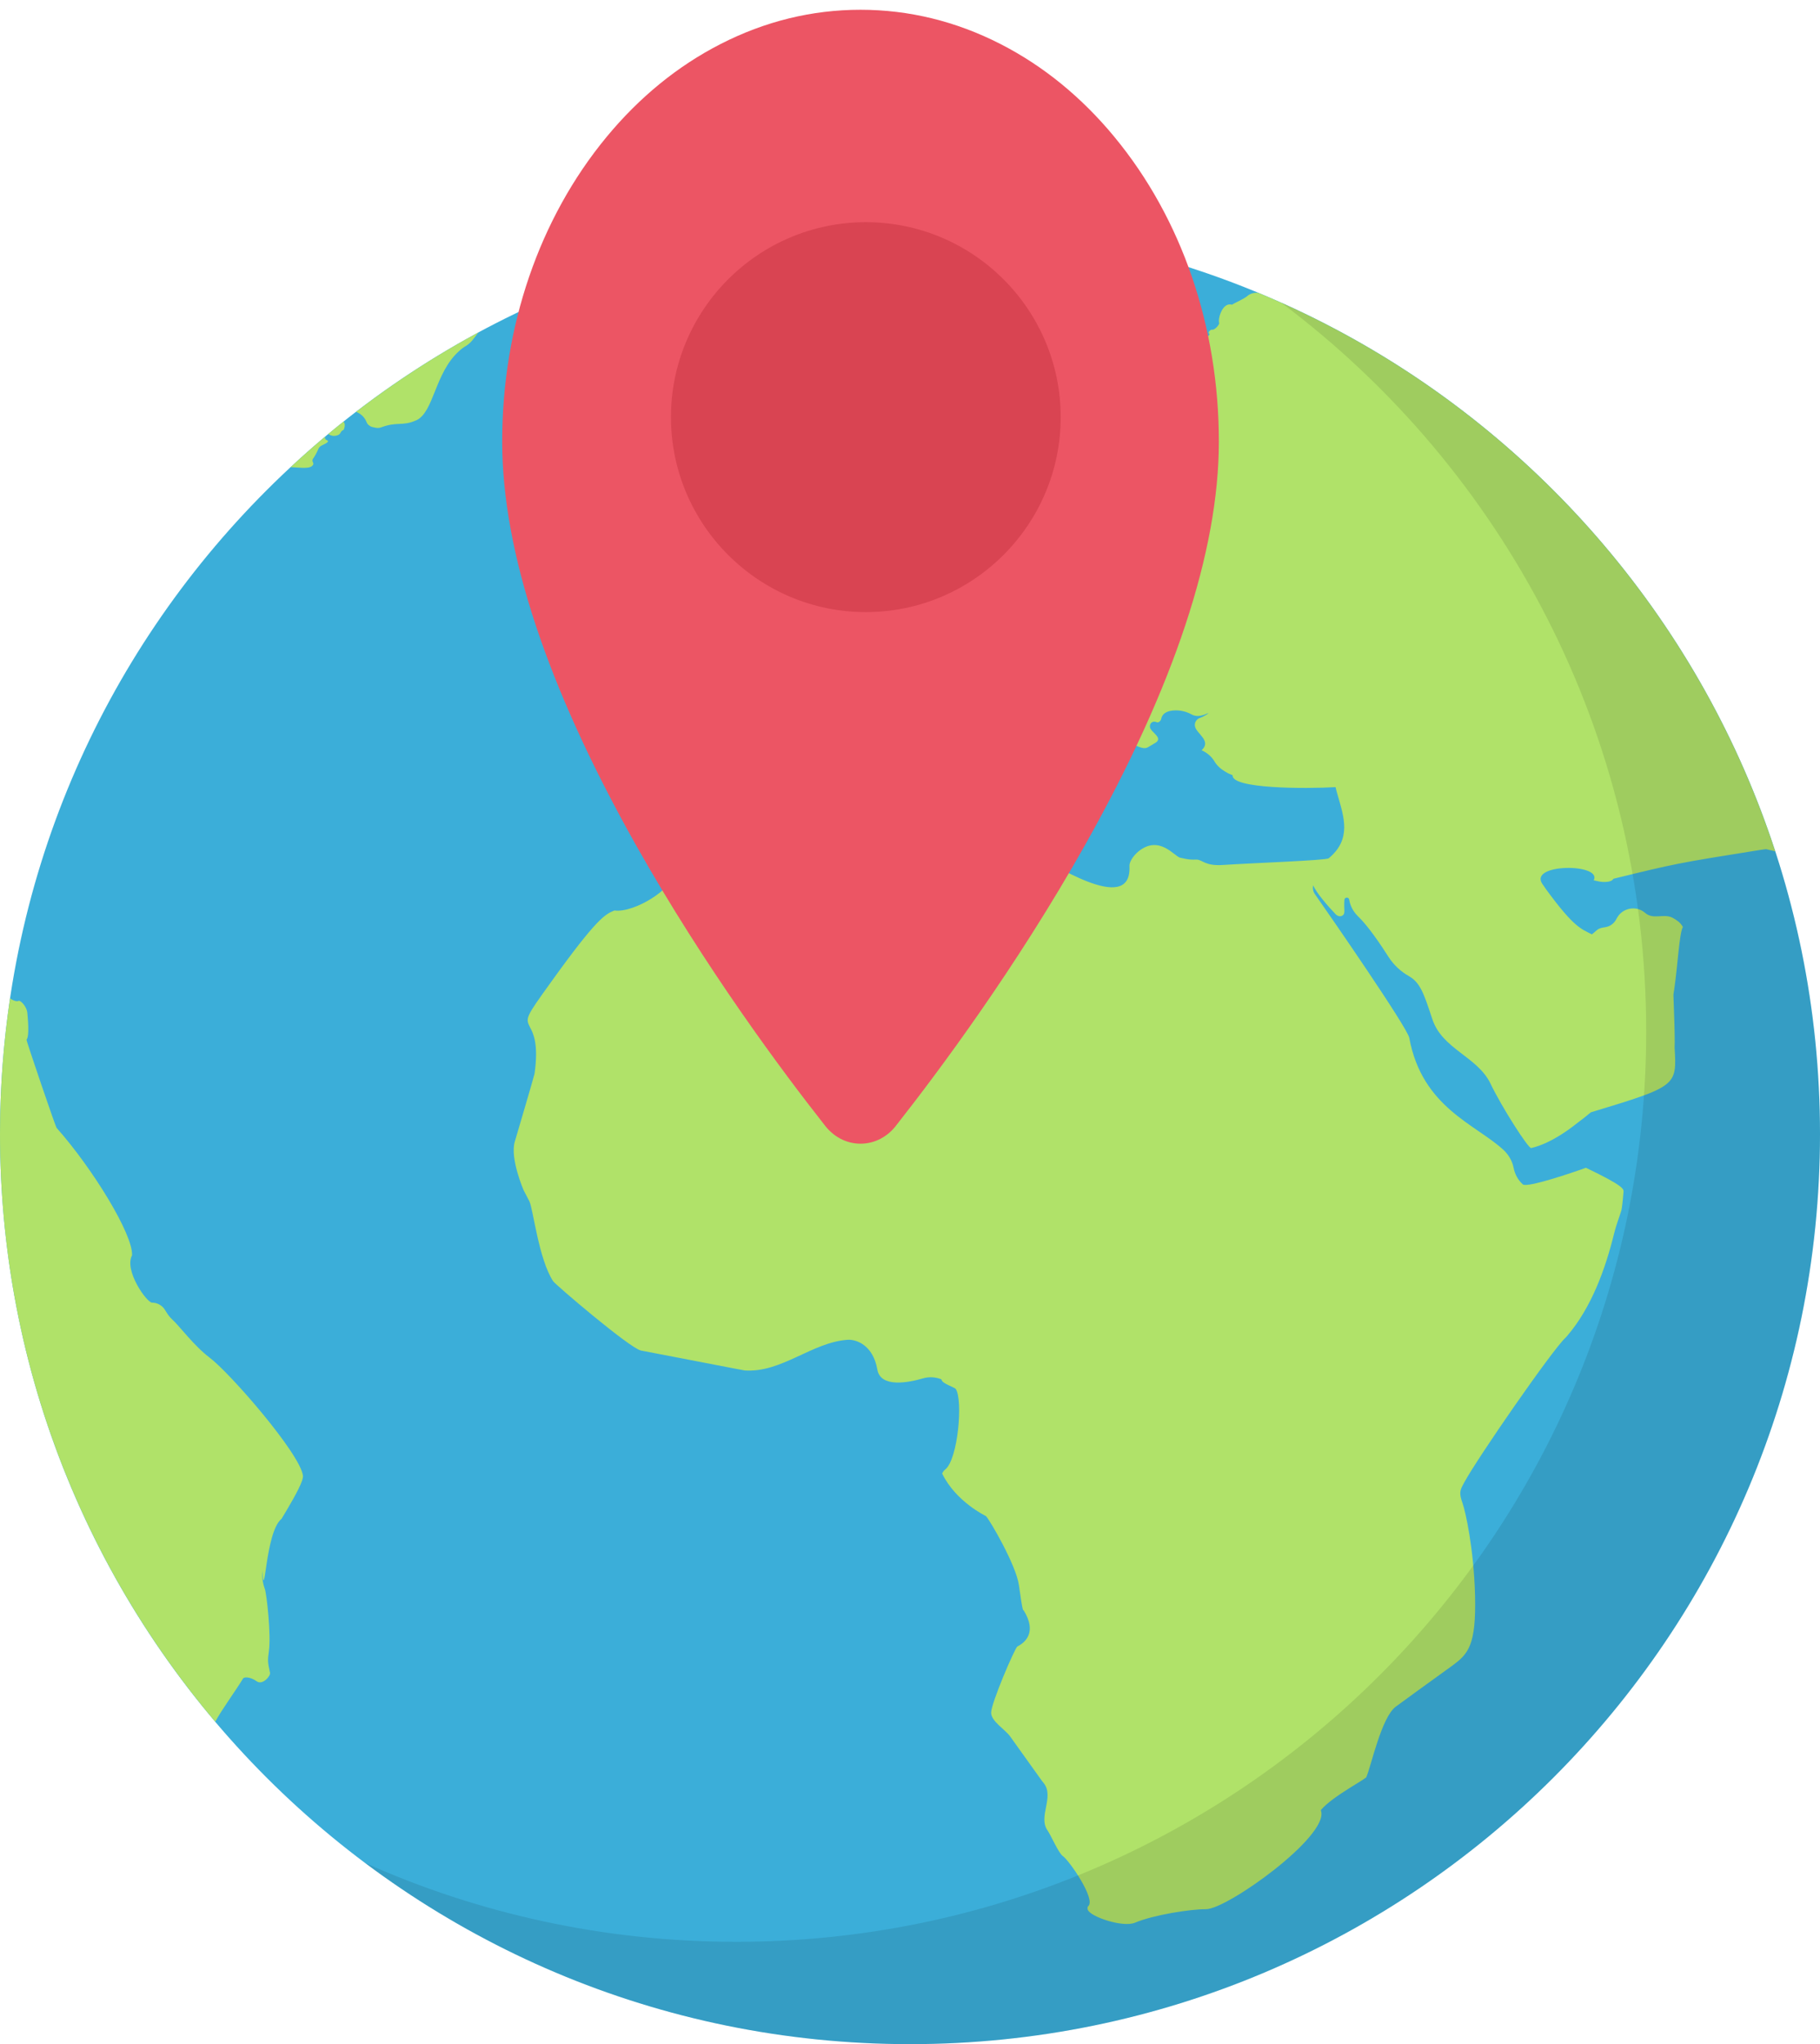 <?xml version="1.0" encoding="UTF-8" standalone="no"?>
<svg
   xmlns:dc="http://purl.org/dc/elements/1.1/"
   xmlns:cc="http://creativecommons.org/ns#"
   xmlns:rdf="http://www.w3.org/1999/02/22-rdf-syntax-ns#"
   xmlns:svg="http://www.w3.org/2000/svg"
   xmlns="http://www.w3.org/2000/svg"
   xmlns:sodipodi="http://sodipodi.sourceforge.net/DTD/sodipodi-0.dtd"
   xmlns:inkscape="http://www.inkscape.org/namespaces/inkscape"
   enable-background="new 0 0 512 512"
   height="418.698"
   id="Слой_1"
   version="1.1"
   viewBox="0 0 372.878 418.698"
   width="372.878"
   xml:space="preserve"
   inkscape:version="0.91 r13725"
   sodipodi:docname="map.svg"><defs
     id="defs38" /><sodipodi:namedview
     pagecolor="#ffffff"
     bordercolor="#666666"
     borderopacity="1"
     objecttolerance="10"
     gridtolerance="10"
     guidetolerance="10"
     inkscape:pageopacity="0"
     inkscape:pageshadow="2"
     inkscape:window-width="1600"
     inkscape:window-height="1148"
     id="namedview36"
     showgrid="false"
     fit-margin-top="0"
     fit-margin-left="0"
     fit-margin-right="0"
     fit-margin-bottom="0"
     inkscape:zoom="0.4609375"
     inkscape:cx="193.11796"
     inkscape:cy="188"
     inkscape:window-x="0"
     inkscape:window-y="30"
     inkscape:window-maximized="1"
     inkscape:current-layer="Local_Search" /><g
     id="Local_Search"
     transform="translate(-71.56,-25.302)"><g
       id="g4"
       transform="translate(2,-68)"><path
         d="M 442.438,325.566 C 442.438,428.535 358.965,512 256,512 153.035,512 69.563,428.535 69.563,325.566 c 0,-102.967 83.473,-186.439 186.438,-186.439 102.965,0 186.437,83.473 186.437,186.439 z"
         id="path6"
         inkscape:connector-curvature="0"
         style="fill:#3baed9" /><g
         id="g8"><path
           d="m 278.48,252.387 c 0.207,0.027 0.387,-0.148 0.594,-0.148 0.621,-0.031 2.621,1.336 3.301,1.602 0.207,0.121 0.449,0.152 0.656,0.273 0.387,0.234 0.684,0.621 1.098,0.832 0.121,0.055 0.359,0.148 0.684,0.09 0.238,-0.035 0.598,-0.09 0.953,-1.309 0.148,-0.48 -0.414,-0.719 -0.355,-1.191 0.09,-0.688 0.625,-1.195 0.738,-1.844 0.063,-0.297 -0.027,-0.477 -0.297,-0.504 -0.055,0 -0.086,0 -0.113,0 -0.18,0.027 -0.328,0.145 -0.508,0.172 -0.594,0.059 -0.535,-0.207 -1.043,0.094 -0.238,0.145 -0.473,0.328 -0.77,0.418 -0.301,0.055 -0.539,-0.125 -0.836,-0.09 -0.387,0.027 -0.652,0.445 -1.039,0.41 -0.563,0 -0.922,-0.473 -1.43,-0.559 -0.324,-0.059 -0.535,0.293 -0.828,0.266 -0.328,-0.027 -0.242,-0.152 -0.508,-0.238 -0.387,-0.121 -0.863,1.34 -0.773,1.461 0.121,0.234 0.328,0.266 0.445,0.266 0,-0.001 0,-0.001 0.031,-0.001 z"
           id="path10"
           inkscape:connector-curvature="0"
           style="fill:#b0e269" /><path
           d="m 236.73,193.207 c -0.043,0.066 -0.09,0.119 -0.117,0.18 -0.063,0.121 -0.035,0.273 0.086,0.359 0.121,0.061 0.27,0.027 0.359,-0.059 0.117,-0.121 0.27,-0.301 0.445,-0.508 0.164,-0.207 0.223,-0.266 0.477,-0.387 0.191,-0.086 0.387,-0.18 0.594,-0.234 0.074,-0.031 0.164,0 0.234,0.027 0.063,0.061 0.09,0.148 0.09,0.207 -0.012,0.48 0.137,0.98 -0.324,1.34 -0.266,0.24 -0.477,0.387 -0.641,0.535 -0.164,0.117 -0.195,0.359 -0.105,0.531 0.094,0.18 0.297,0.273 0.508,0.215 0,0 0,0 0.016,0.025 0.016,0 0.043,0.033 0.043,0.061 0.117,0.533 0.148,0.533 0.863,0.094 0.031,0 0.059,0 0.09,0 0,0 0.027,0 0.027,0.027 0.094,0.18 0.27,0.324 0.445,0.412 0.281,0.154 0.492,0.42 0.555,0.713 0,0.035 0.012,0.035 0.012,0.061 0,0 0,0.033 0.016,0.061 0.254,0.746 0.043,1.578 -0.52,2.146 -0.566,0.561 -1.398,0.74 -2.156,0.5 l -0.016,0 c -0.121,-0.027 -0.254,0 -0.328,0.119 -0.086,0.121 -0.074,0.24 0.016,0.359 0.074,0.088 0.164,0.18 0.164,0.293 -0.027,0.475 -0.625,0.301 -0.801,0.621 -0.016,0.033 -0.031,0.066 -0.031,0.094 0,0.059 0.031,0.121 0.059,0.152 0.063,0.061 0.117,0.061 0.18,0.061 0.266,-0.061 0.488,-0.307 0.77,-0.334 0.539,-0.025 0.152,1.34 -0.027,1.555 -0.207,0.207 -1.578,0.68 -2.023,0.773 -0.266,0.027 -0.457,0.053 -0.563,0.141 -0.09,0.092 -0.137,0.686 0.25,0.865 0.582,0.268 1.148,-0.24 1.711,-0.092 0.563,0.152 1.059,0.445 1.445,0.865 0.043,0.033 0.07,0.061 0.117,0.088 0.191,0.059 0.402,0.059 0.59,-0.027 0.051,-0.027 0.094,-0.027 0.137,-0.061 0.148,-0.154 0.297,-0.205 0.477,-0.205 0.121,0 0.238,0.086 0.285,0.205 0.043,0.119 0,0.24 -0.105,0.326 -0.43,0.293 -0.859,0.602 -1.457,0.535 -0.313,-0.027 -0.629,-0.027 -0.949,0 -0.969,0.086 -1.891,0.539 -2.59,1.252 -0.234,0.232 -0.492,0.475 -0.715,0.713 -0.117,0.113 -0.133,0.328 -0.031,0.441 0.121,0.152 0.297,0.18 0.449,0.094 0.117,-0.063 0.223,-0.154 0.355,-0.207 0.418,-0.268 1.176,-0.566 1.594,0.232 l 0.012,0 c 0.063,0 0.133,0 0.176,-0.025 0.57,-0.422 0.863,-1.221 1.668,-1.281 0.598,-0.059 1.043,0.508 1.637,0.387 0.672,-0.121 1.219,-0.652 1.965,-0.621 0.266,0.027 1.008,0.234 1.082,0.268 0.195,0.113 0.195,0.113 1.293,0.146 0.449,0 0.789,0.387 1.219,0.447 0.535,0.088 1.012,-0.24 1.547,-0.18 0.031,0 1.578,-0.301 1.543,-0.955 l 0,-0.025 -0.023,0 c -0.551,-0.326 -0.926,-0.928 -0.98,-1.547 -0.016,-0.061 0.012,-0.088 0.055,-0.088 0.063,-0.031 0.121,-0.031 0.152,0 0.027,0.027 0.059,0.063 0.09,0.088 0.18,0.119 0.277,0.119 0.355,0.088 0.352,-0.268 0.77,-0.535 1.156,-0.742 0.211,-0.119 0.344,-0.387 0.48,-0.859 0.027,-0.125 0.164,-0.893 -0.777,-1.398 l -0.027,-0.035 c -0.063,-0.025 -1.84,-0.953 -2.336,-0.645 -0.34,0.139 -0.34,0.139 -0.938,-0.154 -0.027,-0.088 0,-0.182 0.078,-0.24 0.695,-0.533 0.695,-0.561 0.684,-0.715 -0.031,-0.324 -0.195,-0.566 -0.402,-0.799 -0.18,-0.18 -0.195,-0.473 -0.043,-0.686 l 0.016,0 c 0.117,-0.18 -0.566,-1.668 -0.582,-1.695 -0.047,-0.025 -0.074,-0.059 -0.164,-0.059 -0.297,0.033 -0.609,0.033 -0.891,0.033 -0.043,0 -0.09,0 -0.168,0 -0.012,0 -0.012,0 -0.012,0 -0.016,-0.033 -0.031,-0.061 -0.016,-0.094 0.105,-0.359 -0.27,-0.592 -0.297,-0.953 -0.027,-0.326 0.059,-0.68 0.09,-1.006 0.027,-0.301 0,-0.654 -0.105,-0.988 -0.344,-1.186 -0.297,-2.465 0.133,-3.625 0.195,-0.5 0.434,-0.947 0.73,-1.367 0.699,-0.947 -2.406,-0.834 -3.004,-0.801 -0.047,0 -0.09,-0.033 -0.117,-0.059 -0.016,-0.061 -0.016,-0.088 0,-0.148 0.16,-0.213 0.18,-0.506 0.387,-0.719 0.297,-0.234 0.684,-0.328 1.008,-0.535 0.715,-0.445 0.121,-0.711 -0.145,-0.799 -0.625,-0.146 -1.281,-0.24 -1.934,-0.24 -0.238,0 -0.492,0.035 -0.746,0.121 -0.16,0.059 -0.355,0.266 -0.535,0.531 -0.398,0.568 -0.859,1.016 -1.398,1.428 -0.016,0.033 -0.043,0.061 -0.07,0.094 -0.137,0.088 -0.344,0.119 -0.496,0.025 -0.09,-0.025 -0.207,-0.025 -0.297,0 -0.027,0.035 -0.043,0.035 -0.055,0.063 -0.18,0.092 -0.328,0.205 -0.422,0.387 -0.113,0.18 -0.086,0.445 0.066,0.592 0.16,0.182 0.41,0.207 0.605,0.119 l 0.012,0 c 0.02,0.063 0.02,0.148 -0.012,0.207 -0.105,0.242 -0.148,0.541 -0.25,0.809 -0.016,0.025 -0.035,0.025 -0.059,0.025 -0.063,0.025 -0.109,0 -0.137,-0.025 -0.133,-0.207 -0.191,-0.207 -0.285,-0.207 0,0 -0.027,0 -0.027,0.025 -0.371,0.061 -0.625,0.928 -0.625,1.188 0.016,0.092 0.027,0.154 0.09,0.18 0.473,0.533 0.504,1.306 0.086,1.9 z"
           id="path12"
           inkscape:connector-curvature="0"
           style="fill:#b0e269" /><path
           d="m 227.672,203.473 c 0.805,-0.359 1.551,-0.832 2.395,-1.074 l 0.016,0 c 1.18,-0.324 2.188,0 2.527,-0.445 0.344,-0.445 0.938,-1.219 1.207,-1.873 0.117,-0.299 -0.211,-0.74 0.207,-0.98 0.477,-0.268 0.059,-0.746 0.18,-1.1 0.328,-0.953 0.535,-0.98 0.922,-1.039 0.375,-0.063 0.711,-0.094 0.832,-0.301 0.621,-0.895 -1.516,-3.42 -2.855,-3.094 -1.367,0.359 -2.48,2.379 -2.945,2.348 -0.594,-0.027 -0.859,-0.061 -1.246,0.273 -0.301,0.207 -0.344,0.594 -0.566,0.893 -0.266,0.318 -0.609,0.588 -0.891,0.92 -0.211,0.293 -0.297,0.533 0.016,0.801 0.234,0.213 0.371,0.326 -0.313,1.219 -0.566,0.715 -1.516,1.133 -1.902,2.02 -0.152,0.334 -0.121,0.98 -0.09,1.221 0.189,0.951 1.631,0.564 2.506,0.211 z"
           id="path14"
           inkscape:connector-curvature="0"
           style="fill:#b0e269" /><g
           id="g16"><path
             d="m 129.113,188.986 c 1.391,0.041 3.605,0.4 4.344,-0.205 0.773,-0.629 -0.207,-0.836 0.238,-1.521 0.43,-0.619 0.801,-1.307 1.098,-2.02 0.242,-0.619 0.984,-0.801 1.547,-1.127 0.953,-0.594 0.031,-0.594 -0.145,-0.895 -0.055,-0.092 -0.07,-0.258 -0.047,-0.453 -2.398,2.016 -4.746,4.089 -7.035,6.221 z"
             id="path18"
             inkscape:connector-curvature="0"
             style="fill:#b0e269" /><path
             d="m 119.359,437.105 c 0.152,-0.297 1.371,-0.445 2.828,0.594 1.172,0.809 2.852,-1.102 2.691,-1.785 -0.48,-2.141 -0.492,-2.5 -0.223,-4.461 0.457,-3.324 -0.445,-11.629 -0.848,-12.727 -0.227,-0.629 -0.371,-1.246 -0.449,-1.867 -0.074,-0.66 -0.102,-1.277 -0.074,-1.879 0.566,7.379 0.566,-7.848 3.957,-10.582 0.359,-0.598 0.715,-1.191 1.07,-1.785 1.785,-3.031 3.449,-6.039 3.316,-7.055 -0.582,-4.547 -15.047,-21.141 -19.152,-24.199 -3.223,-2.441 -6.168,-6.488 -7.688,-7.852 -0.563,-0.5 -0.996,-1.188 -1.426,-1.902 -0.566,-0.918 -1.574,-1.484 -2.645,-1.484 -1.086,0 -5.77,-6.574 -4.105,-9.695 0.238,-4.254 -8.086,-17.813 -15.465,-26.113 -0.234,-0.293 -6.242,-17.926 -6.152,-18.047 0.652,-0.773 0.238,-4.551 0.18,-5.352 -0.09,-1.547 -1.52,-2.793 -1.789,-2.621 -0.328,0.246 -1.355,-0.125 -1.762,-0.527 -1.352,9.074 -2.063,18.355 -2.063,27.801 0,45.895 16.598,87.906 44.098,120.395 1.244,-2.349 4.217,-6.396 5.701,-8.857 z"
             id="path20"
             inkscape:connector-curvature="0"
             style="fill:#b0e269" /><path
             d="m 145.766,180.746 c 0.629,0.152 1.223,0.334 1.875,0.094 3.359,-1.246 4.34,-0.18 7.137,-1.426 l 0.031,0 c 3.656,-1.633 3.805,-9.721 8.785,-14.18 0.477,-0.453 1.012,-0.84 1.563,-1.16 0.922,-0.602 1.516,-1.488 2.141,-2.328 0.098,-0.133 0.219,-0.246 0.32,-0.367 -8.824,4.754 -17.219,10.215 -25.113,16.281 0.938,0.348 1.734,1.059 2.137,2.053 0.186,0.506 0.62,0.892 1.124,1.033 z"
             id="path22"
             inkscape:connector-curvature="0"
             style="fill:#b0e269" /><path
             d="m 138.422,182.533 c 0.582,-0.113 0.789,-0.326 0.953,-0.68 0.117,-0.24 0.328,-0.414 0.594,-0.506 0.34,-0.809 0.27,-1.334 -0.031,-1.68 -1.051,0.832 -2.094,1.68 -3.125,2.539 0.468,0.327 1.05,0.462 1.609,0.327 z"
             id="path24"
             inkscape:connector-curvature="0"
             style="fill:#b0e269" /><path
             d="m 204.691,147.533 -0.02,0 c -2.5,0.127 -6.91,2.768 -7.73,3.154 -1.664,0.84 -3.164,2.227 -4.148,3.299 -0.488,0.566 0.375,0.748 1.059,1.014 0,0 -5.367,3.746 -6.082,4.785 -0.133,0.207 -0.133,0.475 -0.016,0.688 l 0.031,0 c -1.281,1.273 -0.672,3.859 -0.535,4.133 0.207,0.414 -0.266,1.248 -0.18,1.248 0.238,0.061 -0.742,1.041 -0.891,1.246 -0.234,0.361 0.074,1.279 0.594,1.254 0.535,-0.033 0.863,-0.354 1.371,-0.92 0,0 1.367,-0.781 2.273,-1.52 0.891,-0.742 2.688,-0.953 3.371,-2.201 0.359,-0.686 2.055,-1.193 2.129,-0.953 0.07,0.326 4.234,-1.541 4.09,-2.26 -0.121,-0.68 0.27,-0.74 0.711,-0.566 0.297,0.119 0.551,0.027 0.746,-0.113 1.25,-1.074 3.148,-2.32 4.727,-1.934 0.387,0.121 0.801,0.059 1.133,-0.152 1.586,-0.895 -0.18,0.273 0.055,0.625 0.063,0.086 0.18,0.148 0.27,0.086 0.68,-0.266 1.395,-0.387 2.113,-0.412 1.008,0 3.965,-0.953 4.027,-0.98 0.016,0 0.016,0 0.016,0 3.18,-1.639 4.488,-2.674 5.145,-2.232 0.207,0.146 0.328,0.387 0.297,0.625 0,0 0.016,0 0.031,0.027 0.504,0.359 1.066,0 1.676,-0.18 0,0 0.492,0.539 2.41,0.514 -0.461,1.154 19.488,-3.16 32.133,-13.654 1.242,-1.025 2.551,-2.012 3.883,-2.98 -1.125,-0.02 -2.25,-0.045 -3.379,-0.045 -15.637,0 -30.816,1.939 -45.328,5.561 -1.802,1.136 -4.626,2.771 -5.982,2.843 z"
             id="path26"
             inkscape:connector-curvature="0"
             style="fill:#b0e269" /><path
             d="m 327.434,153.32 c -0.844,-0.148 -1.715,0.078 -2.355,0.641 -0.684,0.592 -2.828,1.512 -3.094,1.752 -0.297,-0.086 -0.625,-0.086 -0.949,0.027 -1.25,0.479 -1.965,2.859 -1.699,3.721 0.09,0.359 -0.98,1.512 -1.426,1.365 -0.266,-0.086 -0.984,0.533 -0.625,0.801 0.414,0.334 -1.066,1.072 -1.34,0.986 -1.547,-0.48 -2.434,1.426 -2.824,1.873 -0.238,0.295 -3.746,3.627 -1.785,3.627 0.539,0 0.094,1.395 -1.305,0.895 -1.223,-0.449 -2.383,-1.074 -3.359,-1.875 -0.66,-0.506 3.387,-4.193 3.504,-5.352 0.152,-1.16 -7.73,-2.707 -10.348,-3.928 -2.258,-1.041 -4.133,-0.861 -4.699,-1.607 -0.234,-0.326 -0.355,-0.738 -0.266,-1.16 -1.219,-0.232 -1.988,-0.387 -2.531,-0.473 -0.504,-0.121 -2.016,-0.146 -4.098,0.508 -4.492,1.426 -8.773,5.619 -8.773,5.619 0,0 -0.863,1.453 -1.695,2.406 -0.742,0.861 -1.309,1.906 -2.172,2.707 -0.328,0.293 -0.563,0.713 -0.652,1.16 -0.445,0.119 -0.805,0.473 -0.926,0.92 -0.531,1.934 -2.078,4.848 -10.301,8.301 l -0.016,0 c -2.406,1.039 -3.926,3.445 -3.793,6.092 0.051,0.893 0.27,1.693 0.645,2.467 0.324,9.193 0.324,9.193 12.813,3.395 0.598,0.832 1.25,1.906 1.727,2.939 0.477,1.041 0.832,2.025 0.863,2.705 0.684,0.715 6.098,0.361 7.195,-1.719 0.922,-1.787 -0.477,-3.66 0.203,-5.441 0,0 0.035,0 0.035,-0.031 0.863,-2.113 1.07,-4.4 0.625,-6.633 -0.184,-1.041 3.063,-7.375 3.625,-8.234 0.953,-1.488 5.059,-4.58 5.328,-3.334 0.113,0.42 0,0.893 -0.27,1.221 -0.684,0.867 -0.98,2.053 -1.574,2.973 -1.223,1.848 -1.492,4.168 -0.719,6.246 0.684,1.814 4.43,3.48 4.848,3.207 0.031,0 0.031,0 0.031,-0.027 0,0 6.66,-1.691 8.77,-1.246 0.211,0.055 0.359,0.207 0.418,0.414 0.059,0.18 -0.031,0.387 -0.18,0.533 -2.527,2.26 -3.031,0.748 -5.68,1.254 -0.918,0.146 -1.637,0.885 -1.754,1.813 -0.09,0.834 0.297,1.635 1.012,2.08 0.117,0.086 0.207,0.24 0.18,0.387 0,0 -0.566,1.514 -1.309,1.848 -0.566,0.232 -1.191,0.232 -1.727,0 -0.414,-0.215 -0.891,-0.154 -1.277,0.086 -0.77,0.508 -0.836,3.719 -0.477,4.76 0.594,1.693 -2.555,4.754 -3.805,4.514 -2.59,-0.473 -5.266,-0.055 -7.582,1.16 -1.102,0.6 -2.438,0.387 -3.363,-0.441 -0.625,-0.566 -0.027,-0.805 -0.801,-1.279 -0.148,-0.119 -4.195,1.574 -4.375,1.635 -0.176,0.059 -0.832,-0.328 -0.859,-0.535 0,-0.025 0,-0.025 0,-0.025 -0.09,-0.779 -2.438,-0.959 -2.797,-2.354 -0.164,-0.605 0.195,-1.533 1.25,-2.807 -2.512,0.205 -7.656,0.365 -2.809,0.846 -0.195,0.947 -0.223,1.994 -0.074,3 0.25,3.422 -3.645,3.008 -3.984,3.387 0,0.035 0,0.035 0,0.035 -0.508,0 -1.223,0 -2.41,0.092 -0.504,0.053 -0.98,0.32 -1.277,0.707 -0.031,0.066 -0.043,0.119 -0.031,0.18 0.031,0.273 -0.145,0.541 -0.434,0.594 -0.918,0.24 -1.766,0.686 -2.449,1.314 -1.637,1.459 -2.453,2.078 -4.168,3.031 -1.188,0.654 -2.242,1.516 -3.148,2.555 -0.355,0.42 -1.16,0.893 -3.035,1.965 -0.176,0.088 -0.297,0.268 -0.355,0.475 -0.086,0.387 -0.414,0.713 -0.828,0.773 -1.699,0.232 -2.176,-0.18 -3.125,-0.807 -0.504,-0.32 -0.895,0.359 -0.762,0.781 0,0.025 0,0.025 0,0.025 0.137,0.412 0.047,0.893 -0.219,1.252 -0.238,0.32 -0.656,0.563 -1.102,0.594 -1.16,0.061 -2.305,-0.213 -3.332,-0.713 -0.086,-0.066 -0.207,-0.066 -0.297,-0.033 -1.695,0.533 -2.676,2.561 -2.258,2.586 2.91,0.328 2.855,0.834 4.012,1.574 0.332,0.207 0.566,0.566 0.715,0.926 0.18,0.387 0.281,0.801 0.418,1.221 5.676,4.221 -9.551,4.221 -12.191,9.959 -0.34,-0.18 -0.684,-0.324 -1.012,-0.473 -11.57,-5.238 -11.539,-4.672 -10.691,16.32 -0.074,0.328 1.023,4.578 1.441,4.852 0.313,0.211 1.34,-0.273 1.949,-0.539 0.457,-0.18 0.727,-0.293 1.727,0.859 0.934,1.047 0.207,3.508 2.168,3.543 0.52,0 0.832,-0.508 0.965,-0.801 0.152,-0.359 0.152,-0.359 3.926,-1.195 1.668,-0.352 3.285,0.715 4.965,0.18 1.281,-0.383 1.34,-2.078 2.648,-2.438 0.895,-0.266 1.816,0.211 2.664,-0.199 0.457,-0.273 0.043,-1.668 0.547,-2.121 0.773,-0.68 1.09,-1.754 0.773,-2.734 -0.148,-0.445 -0.117,-0.594 -0.031,-0.953 0.078,-0.387 7.691,-5.672 10.293,-7.191 2.316,-1.309 0.715,-4.848 3.422,-5.922 2.508,-1.004 13.109,-2.492 13.82,-2.551 0.746,-0.035 1.43,0.145 1.996,0.41 0.859,0.422 1.605,1.047 2.109,1.875 2.469,3.953 10.977,9.992 11.688,10.465 0.711,0.508 1.457,1.039 4.547,4.727 0.211,0.57 0.211,1.074 -0.27,1.254 -0.648,0.293 -0.648,0.48 -0.648,0.715 0.031,0.531 -0.418,1.008 -0.09,1.539 0.09,0.152 0.414,0.625 1.16,0.273 0.863,-0.445 0.531,-0.594 0.863,-1.281 0.859,-1.691 0.828,-1.777 0.801,-1.777 0.297,-0.207 0.832,-0.035 -4.254,-9.875 -0.711,-0.035 -1.398,-0.207 -2.02,-0.504 -0.625,-0.336 -1.16,-0.809 -1.578,-1.395 l -4.906,-7.113 c -0.176,-0.301 -0.383,-0.621 -0.563,-0.953 -0.328,-0.568 -0.031,-1.273 0.563,-1.516 0.031,0 0.059,-0.025 0.121,-0.025 0.918,-0.301 1.961,0.086 2.5,0.92 0.262,0.414 0.531,0.859 1.039,0.824 0.594,-0.023 1.16,0.129 1.664,0.484 0,0 2.078,1.543 4.191,3.09 1.043,0.773 2.109,1.516 11.27,12.047 0.211,0.176 0.508,0.379 0.684,0.563 0.18,0.207 0.242,0.266 0.629,0.918 0.145,0.266 1.215,1.219 1.215,1.219 0.059,0.063 0.18,0.121 0.328,0.121 0.027,0 0.027,0 0.027,0 0.332,0 0.598,-0.121 0.895,-0.094 0.891,0.063 2.262,1.195 3.332,0.688 0.09,-0.059 1.188,-0.688 1.188,-0.688 l 0,-0.027 c 2.559,-1.156 -0.594,-2.344 -0.684,-3.504 -0.027,-0.422 0.121,-0.742 0.387,-0.926 0.27,-0.176 0.594,-0.207 0.953,-0.055 0.18,0.086 0.418,0.055 0.566,-0.063 0.203,-0.145 0.355,-0.359 0.414,-0.625 0.27,-1.332 1.633,-1.719 3.004,-1.719 1.129,0 2.23,0.293 3.211,0.828 0.414,0.238 0.863,0.324 1.336,0.324 0.445,-0.027 0.863,-0.121 1.281,-0.266 0.387,-0.148 0.773,-0.355 0.832,-0.293 -0.18,0.145 -0.418,0.293 -0.715,0.473 -0.297,0.18 -0.652,0.359 -1.07,0.504 l -0.031,0 c -0.711,0.297 -1.102,1.043 -0.922,1.762 0.328,1.453 3.391,2.906 1.402,4.781 -0.031,0.027 -0.063,0.059 -0.063,0.059 1.102,0.48 2.051,1.281 2.645,2.289 0.508,0.867 1.313,1.578 2.234,2.109 0.473,0.301 0.98,0.535 1.484,0.715 -0.324,2.793 14.898,2.793 21.086,2.441 0.117,0.531 0.266,1.102 0.441,1.664 1.281,4.496 2.887,8.98 -1.844,12.906 -0.563,0.441 -15.164,0.949 -21.613,1.367 -3.723,0.27 -4.254,-1.07 -5.414,-1.098 0,0 0,0 -0.031,0 0,0 0,0 -0.027,0 -1.254,0.027 -1.488,0.027 -3.363,-0.387 -1.16,-0.266 -4.25,-4.727 -8.504,-1.309 -1.219,1.008 -1.934,2.289 -1.871,3.035 0.508,10.586 -16.949,-1.434 -19.18,-2.086 -2.469,-0.715 -10.41,-3.836 -11.125,-3.867 -0.25,-0.027 -0.383,-1.336 0.418,-2.141 2.113,-2.113 2.766,-2.973 2.082,-4.102 -1.754,-2.945 -2.145,-4.699 -2.156,-4.73 -0.547,-0.684 -1.414,-1.066 -2.305,-1.008 -26.316,1.66 -31.996,2.434 -37.184,4.906 -0.461,0.207 -1.398,0.652 -2.871,0.027 -1.129,-0.5 -2.379,-0.566 -3.555,-0.148 -1.707,-1.133 -3.938,-1.004 -5.512,0.266 l -8.582,6.988 c -0.875,0.715 -1.617,1.547 -2.211,2.5 -1.551,2.441 -1.457,4.281 -1.414,5.148 0.133,2.758 -7.719,7.82 -11.852,7.34 0,0 -0.016,0 -0.027,0 l 0,-0.027 c -1.906,0.773 -3.543,1.453 -13.086,14.754 -5.23,7.281 -5.23,7.281 -4.18,9.332 0.566,1.066 1.723,3.301 0.852,9.367 -0.047,0.387 -4.043,13.914 -4.043,13.914 -1.031,3.418 1.813,9.965 1.813,9.965 0,0 1.082,2.047 1.203,2.313 0.785,1.789 1.887,11.75 4.828,16.301 0.465,0.715 15.766,13.77 18.008,14.207 6.629,1.254 20.922,4.047 21.266,4.082 7.547,0.504 13.75,-5.77 21.066,-6.281 1.691,-0.113 5.203,0.988 6.094,6.098 0.656,3.844 6.543,2.621 9.309,1.816 1.262,-0.387 2.602,-0.293 3.82,0.18 0.016,0 0.016,0.027 0.016,0.027 l 0,0.031 c 0.086,0.836 2.676,1.547 2.926,1.934 1.504,2.293 0.449,14.395 -2.156,16.473 -0.277,0.207 -0.504,0.508 -0.637,0.836 2.809,5.797 8.969,8.711 8.969,8.711 0.891,0.953 6.184,10.082 6.75,14.121 0.859,6.129 0.859,4.965 1.008,5.234 2.703,4.406 0.359,6.512 -1.309,7.348 -0.504,0.266 -5.414,11.684 -5.383,13.586 0,1.75 2.887,3.426 3.898,4.852 l 6.512,9.102 c 0.117,0.145 0.234,0.293 0.355,0.438 2.262,2.859 -1.219,6.875 0.801,9.727 0.656,0.922 2.262,4.668 3.125,5.234 1.309,0.895 6.836,8.887 5.199,10.262 -0.18,0.145 -0.18,0.531 -0.086,0.738 0.504,1.426 7.199,3.688 9.664,2.648 3.691,-1.574 11.387,-2.797 14.539,-2.766 4.34,0.031 25.223,-14.957 23.582,-20.129 -0.027,-0.059 -0.027,-0.152 -0.027,-0.215 l 0.027,0 c 2.438,-2.879 9.516,-6.453 9.34,-6.805 0,0 0,0 -0.031,0 0.926,-2.055 3.063,-12.16 6.004,-14.336 2.5,-1.836 6.156,-4.492 11.512,-8.352 3.328,-2.438 4.996,-4.133 4.727,-14.574 -0.27,-9.574 -1.965,-17.039 -2.527,-18.645 -0.805,-2.289 -0.594,-2.703 0.324,-4.367 2.68,-4.969 17.996,-27.094 20.727,-29.621 0.121,-0.121 0.242,-0.238 0.328,-0.352 4.996,-5.828 7.852,-13.707 9.668,-21.113 0.383,-1.582 0.98,-3.063 1.457,-4.613 0.113,-0.414 0.297,-1.961 0.441,-3.773 0.063,-0.594 0.121,-1.223 -7.699,-4.969 -0.332,0.121 -0.684,0.242 -1.012,0.363 -5.207,1.805 -11.27,3.652 -11.926,3.031 -0.98,-0.895 -1.602,-2.027 -1.871,-3.359 -0.27,-1.375 -0.98,-2.648 -2.051,-3.66 -5.652,-5.262 -16.715,-8.68 -19.332,-22.988 -0.414,-2.141 -16.141,-24.887 -19.355,-29.465 -0.355,-0.508 -0.477,-1.16 -0.328,-1.762 0,-0.023 0,-0.023 0,-0.023 0.625,1.543 3.063,4.336 4.551,5.883 0.414,0.449 1.012,0.629 1.516,0.27 0.566,-0.441 0.18,-1.102 0.324,-3.148 0.031,-0.598 0.895,-0.652 0.984,-0.059 0.207,1.273 0.832,2.465 1.785,3.387 2.078,1.992 4.637,5.766 6.301,8.387 1.043,1.605 2.441,2.918 4.105,3.867 2.379,1.34 3.09,3.566 4.82,8.766 1.992,6.219 9.273,7.707 11.953,13.301 2.258,4.727 7.727,13.285 8.32,13.172 4.406,-1.039 8.566,-4.434 9.816,-5.414 0.445,-0.324 0.863,-0.652 1.277,-0.984 0.387,-0.32 0.773,-0.621 1.133,-0.922 17.633,-5.352 17.633,-5.352 17.156,-13.285 0,-0.328 0.027,-0.66 0.027,-1.016 0,-2.465 -0.117,-5.68 -0.266,-9.785 0.031,-0.328 0.09,-0.652 0.148,-0.98 0.746,-5.086 1.043,-11.531 1.785,-12.906 -0.207,-0.387 -0.508,-0.742 -0.863,-1.066 -0.387,-0.301 -0.832,-0.602 -1.367,-0.867 -1.754,-0.828 -3.836,0.48 -5.469,-0.918 0,0 0,-0.027 -0.035,-0.027 -0.891,-0.781 -2.078,-1.074 -3.211,-0.836 -1.156,0.234 -2.137,0.98 -2.645,2.047 0,0 -0.031,0 -0.031,0.035 -0.441,0.918 -1.305,1.547 -2.316,1.691 -1.637,0.242 -1.461,0.508 -2.707,1.461 -2.199,-1.125 -3.688,-1.426 -9.395,-9.246 -0.242,-0.352 -0.477,-0.715 -0.746,-1.074 -2.887,-4.254 12.34,-4.254 10.523,-0.746 0.422,0.094 0.836,0.18 1.25,0.266 0.418,0.066 0.805,0.094 1.191,0.066 0.742,-0.031 1.336,-0.211 1.602,-0.652 12.641,-3.094 13,-3.188 29.77,-5.859 0.504,-0.063 0.98,-0.148 1.488,-0.207 0.664,0.152 1.281,0.301 1.875,0.441 -16.908,-51.808 -55.881,-93.62 -105.822,-114.355 z"
             id="path28"
             inkscape:connector-curvature="0"
             style="fill:#b0e269" /></g></g><path
         d="m 332.066,155.307 c 45.391,34 74.762,88.221 74.762,149.299 0,102.969 -83.469,186.434 -186.434,186.434 -27.094,0 -52.836,-5.777 -76.066,-16.172 C 175.453,498.188 214.113,512 256,512 c 102.965,0 186.438,-83.465 186.438,-186.434 0,-75.875 -45.329,-141.152 -110.372,-170.259 z"
         id="path30"
         inkscape:connector-curvature="0"
         style="opacity:0.1" /></g><path
       d="M 299.891,53.361 C 293.158,45.203 285.305,38.803 276.56,34.331 267.46,29.67 257.802,27.302 247.851,27.302 c -9.938,0 -19.586,2.369 -28.68,7.03 -8.751,4.472 -16.601,10.872 -23.346,19.03 -13.784,16.689 -21.377,38.847 -21.377,62.394 0,22.462 9.178,50.201 27.286,82.428 14.249,25.345 30.307,46.812 38.608,57.357 1.887,2.583 4.596,4.019 7.513,4.019 l 0.015,0 c 2.907,0 5.624,-1.435 7.45,-3.938 8.357,-10.621 24.407,-32.073 38.656,-57.438 18.113,-32.228 27.301,-59.96 27.301,-82.428 6.5e-4,-23.547 -7.594,-45.705 -21.388,-62.394 z"
       id="path32"
       inkscape:connector-curvature="0"
       style="fill:#ec5564" /><path
       d="m 248.952,70.813 c -22.011,0 -39.927,17.909 -39.927,39.93 0,22.014 17.917,39.933 39.927,39.933 22.005,0 39.922,-17.92 39.922,-39.933 -7.5e-4,-22.021 -17.917,-39.93 -39.922,-39.93 z"
       id="path34"
       inkscape:connector-curvature="0"
       style="fill:#d94452" /></g></svg>